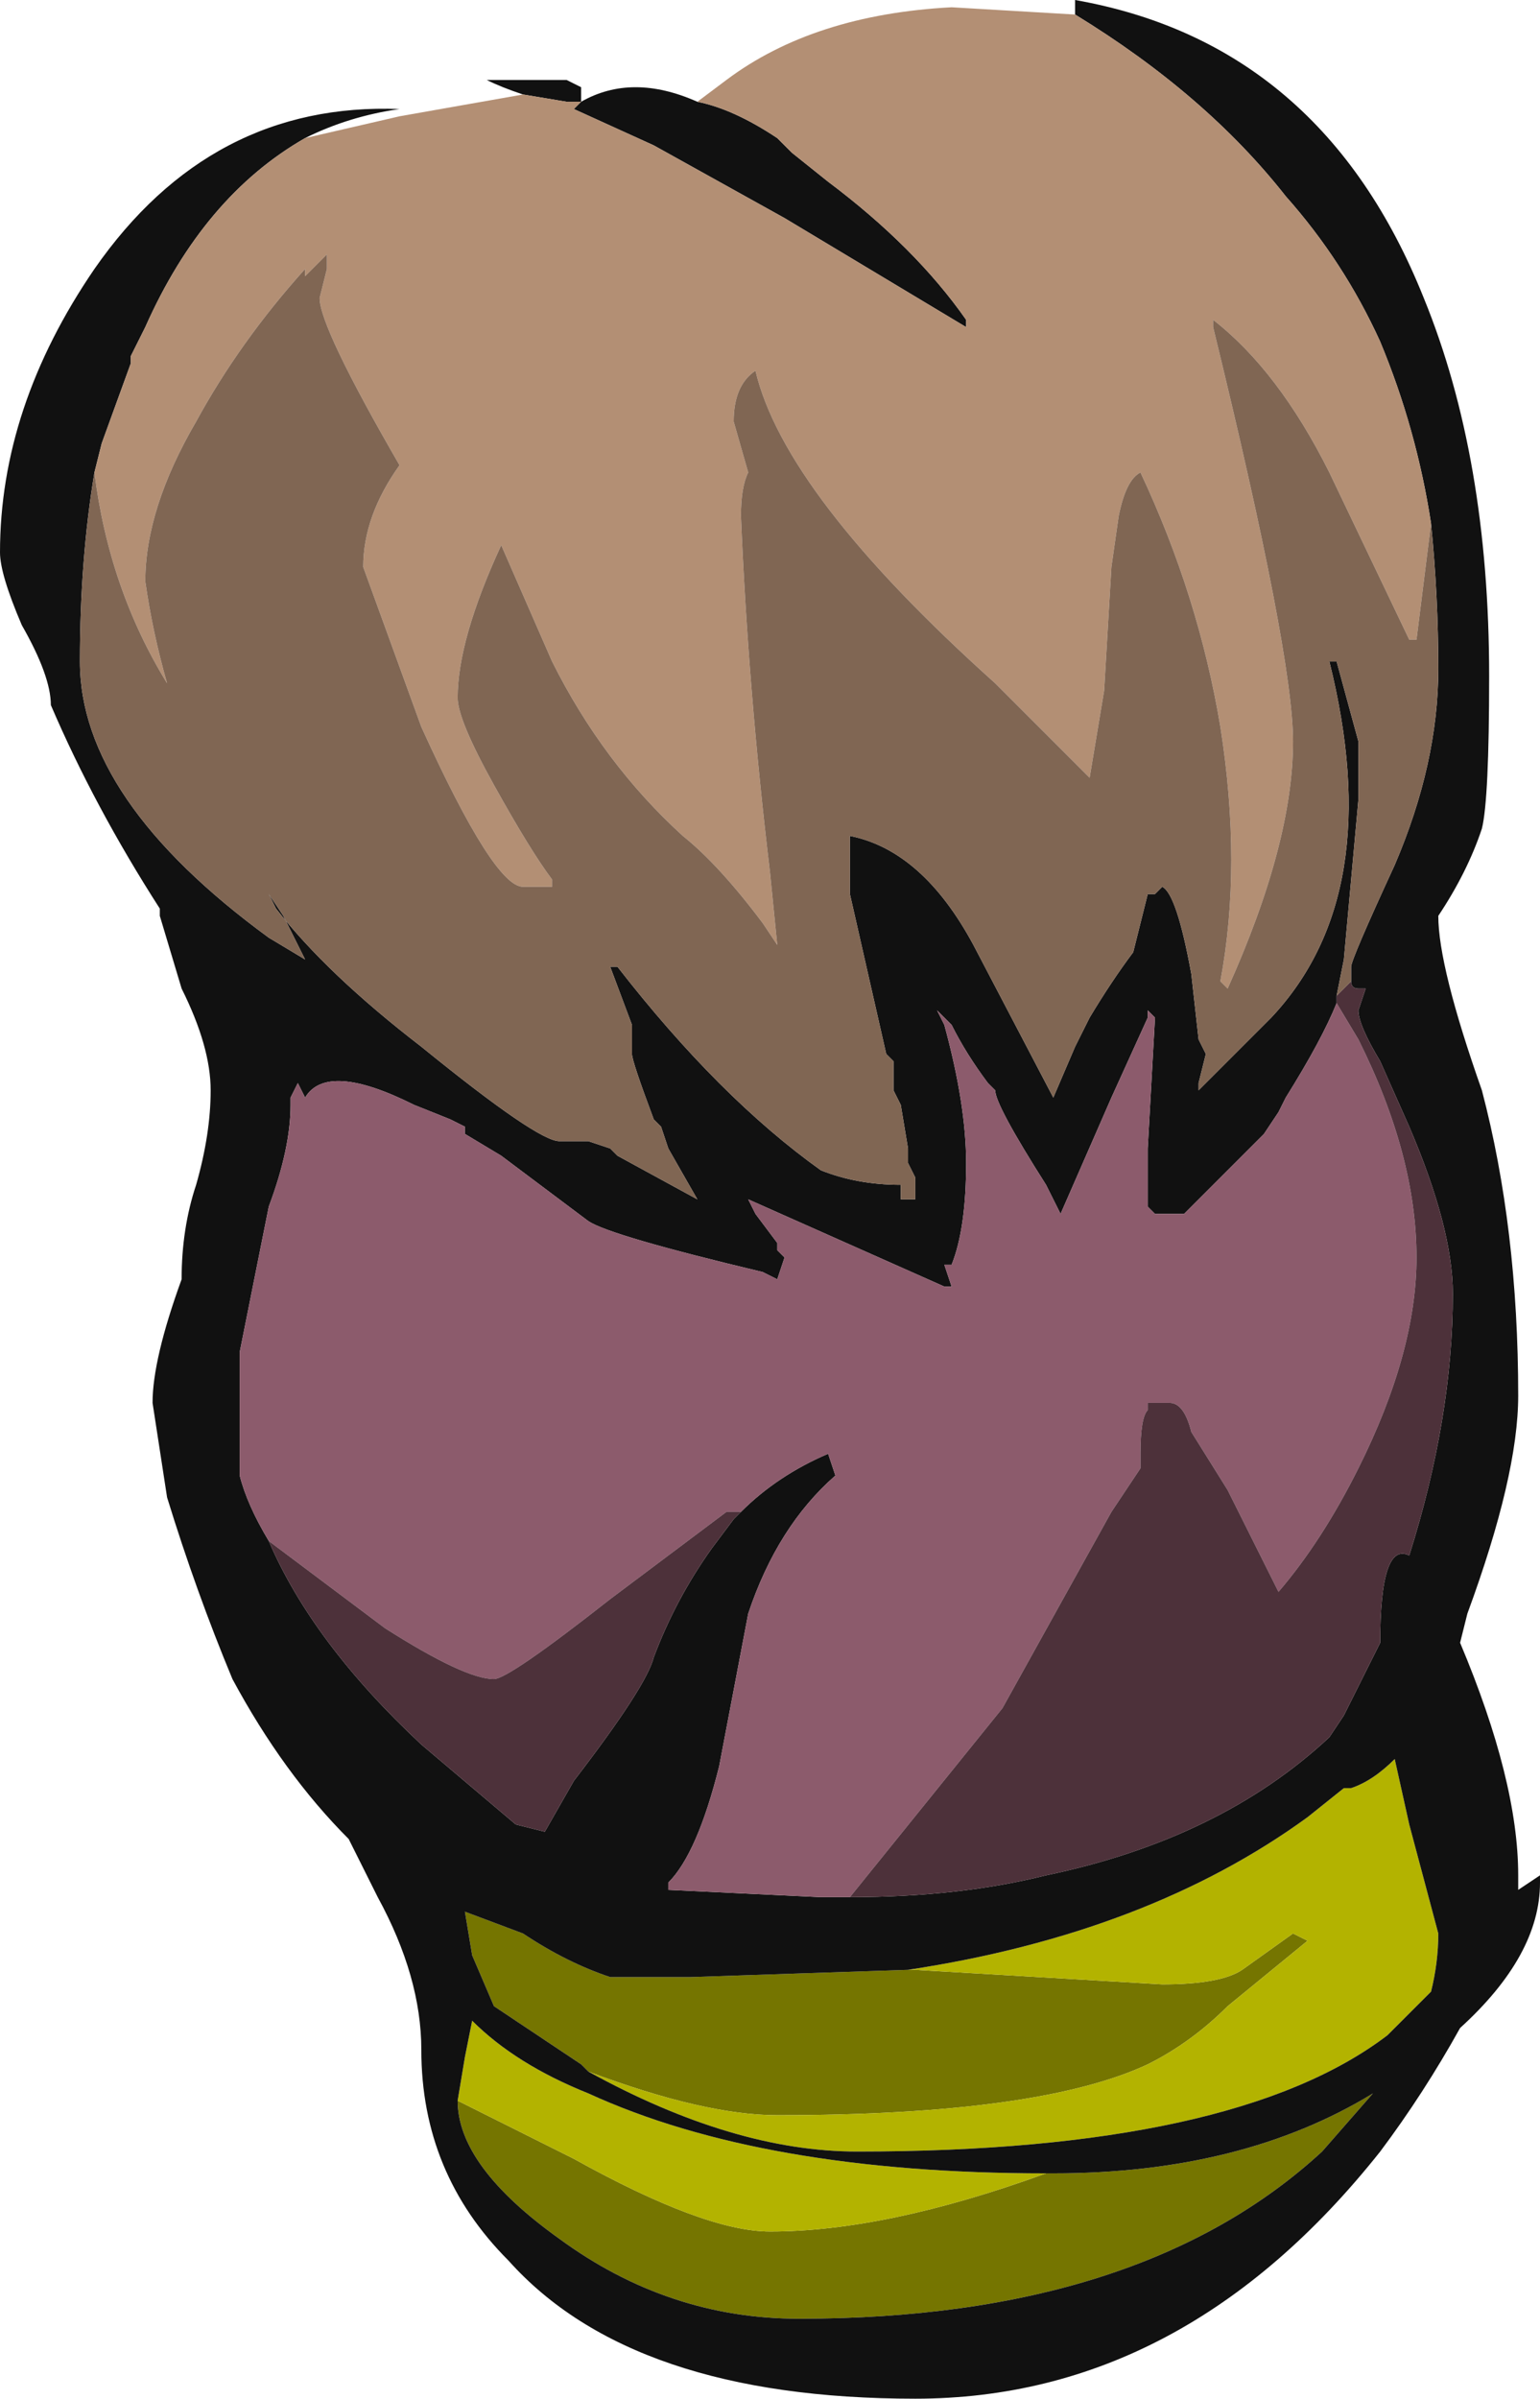 <?xml version="1.0" encoding="UTF-8" standalone="no"?>
<svg xmlns:ffdec="https://www.free-decompiler.com/flash" xmlns:xlink="http://www.w3.org/1999/xlink" ffdec:objectType="frame" height="115.5px" width="74.2px" xmlns="http://www.w3.org/2000/svg">
  <g transform="matrix(1.0, 0.0, 0.0, 1.0, 35.7, 116.9)">
    <use ffdec:characterId="221" height="16.5" transform="matrix(7.0, 0.0, 0.0, 7.0, -35.7, -116.9)" width="10.6" xlink:href="#shape0"/>
  </g>
  <defs>
    <g id="shape0" transform="matrix(1.0, 0.0, 0.0, 1.0, 5.1, 16.7)">
      <path d="M1.15 -3.15 L1.2 -3.15 2.9 -3.05 Q3.3 -3.05 3.45 -3.15 L3.8 -3.4 3.9 -3.35 3.35 -2.9 Q3.1 -2.65 2.8 -2.5 2.05 -2.15 0.25 -2.15 -0.25 -2.15 -1.05 -2.45 L-1.1 -2.5 -1.7 -2.9 -1.85 -3.25 -1.9 -3.55 -1.5 -3.4 Q-1.2 -3.2 -0.9 -3.1 L-0.35 -3.1 1.15 -3.15 M2.1 -1.75 L2.15 -1.75 Q3.45 -1.75 4.35 -2.3 L4.0 -1.9 Q2.75 -0.75 0.4 -0.75 -0.5 -0.75 -1.25 -1.3 -1.95 -1.8 -1.95 -2.25 L-1.15 -1.85 Q-0.25 -1.35 0.2 -1.35 1.0 -1.35 2.1 -1.75" fill="#757500" fill-rule="evenodd" stroke="none"/>
      <path d="M1.15 -3.15 Q2.8 -3.4 3.9 -4.2 L4.15 -4.4 4.2 -4.4 Q4.35 -4.45 4.5 -4.6 L4.6 -4.15 4.8 -3.4 Q4.8 -3.2 4.75 -3.0 L4.45 -2.7 Q3.4 -1.9 0.8 -1.9 -0.05 -1.9 -1.05 -2.45 -0.25 -2.15 0.25 -2.15 2.05 -2.15 2.8 -2.5 3.1 -2.65 3.35 -2.9 L3.9 -3.35 3.8 -3.4 3.45 -3.15 Q3.3 -3.05 2.9 -3.05 L1.2 -3.15 1.15 -3.15 M2.1 -1.75 Q1.0 -1.35 0.2 -1.35 -0.25 -1.35 -1.15 -1.85 L-1.95 -2.25 -1.9 -2.55 -1.85 -2.8 Q-1.55 -2.5 -1.05 -2.3 0.15 -1.75 2.1 -1.75" fill="#b3b300" fill-rule="evenodd" stroke="none"/>
      <path d="M2.3 -16.6 L2.3 -16.7 Q4.0 -16.4 4.7 -14.65 5.15 -13.55 5.15 -12.05 5.15 -11.2 5.1 -11.0 5.0 -10.7 4.8 -10.4 4.8 -10.05 5.1 -9.2 5.35 -8.25 5.35 -7.1 5.35 -6.55 5.0 -5.6 L4.95 -5.4 Q5.35 -4.45 5.35 -3.8 L5.35 -3.7 5.5 -3.8 Q5.5 -3.9 5.5 -3.75 5.5 -3.25 4.95 -2.75 4.7 -2.3 4.4 -1.9 3.05 -0.2 1.2 -0.2 -0.75 -0.2 -1.6 -1.15 -2.2 -1.75 -2.2 -2.6 -2.2 -3.1 -2.5 -3.65 L-2.7 -4.05 Q-3.15 -4.5 -3.5 -5.15 -3.75 -5.75 -3.95 -6.4 L-4.05 -7.05 Q-4.05 -7.35 -3.85 -7.9 -3.85 -8.25 -3.75 -8.55 -3.65 -8.9 -3.65 -9.2 -3.65 -9.5 -3.85 -9.9 L-4.0 -10.4 -4.0 -10.45 Q-4.45 -11.15 -4.75 -11.85 -4.75 -12.05 -4.95 -12.4 -5.1 -12.75 -5.1 -12.9 -5.1 -13.9 -4.45 -14.85 -3.65 -16.0 -2.35 -15.95 -2.7 -15.9 -3.0 -15.75 -3.7 -15.35 -4.1 -14.45 L-4.2 -14.25 -4.2 -14.2 -4.4 -13.65 -4.45 -13.45 Q-4.55 -12.85 -4.55 -12.15 -4.55 -11.2 -3.25 -10.25 L-3.0 -10.1 -3.15 -10.4 -3.25 -10.55 -3.2 -10.45 Q-2.85 -10.0 -2.2 -9.5 -1.4 -8.85 -1.25 -8.85 L-1.05 -8.85 -0.9 -8.8 -0.85 -8.75 -0.3 -8.45 -0.5 -8.8 -0.55 -8.95 -0.6 -9.0 Q-0.75 -9.4 -0.75 -9.45 L-0.75 -9.65 -0.9 -10.05 -0.85 -10.05 Q-0.5 -9.6 -0.15 -9.25 0.2 -8.9 0.55 -8.65 0.8 -8.55 1.1 -8.55 L1.1 -8.45 1.2 -8.45 1.2 -8.6 1.15 -8.7 1.15 -8.8 1.1 -9.1 1.05 -9.2 1.05 -9.4 1.0 -9.45 0.75 -10.55 0.75 -10.95 Q1.25 -10.85 1.6 -10.2 L2.15 -9.15 2.3 -9.5 2.4 -9.7 Q2.55 -9.95 2.7 -10.15 L2.8 -10.55 2.85 -10.55 2.9 -10.6 Q3.0 -10.55 3.1 -10.0 L3.15 -9.55 3.2 -9.45 3.15 -9.25 3.15 -9.2 3.65 -9.7 Q4.45 -10.55 4.05 -12.15 L4.1 -12.15 4.25 -11.6 4.25 -11.2 4.15 -10.1 4.1 -9.85 4.1 -9.8 Q4.0 -9.55 3.75 -9.15 L3.7 -9.05 3.6 -8.9 3.05 -8.35 2.85 -8.35 2.8 -8.4 2.8 -8.55 Q2.8 -8.65 2.8 -8.8 L2.85 -9.7 2.8 -9.75 2.8 -9.7 2.55 -9.15 2.2 -8.35 2.1 -8.55 Q1.75 -9.1 1.75 -9.2 L1.7 -9.25 Q1.55 -9.45 1.45 -9.65 L1.35 -9.75 1.4 -9.65 Q1.55 -9.1 1.55 -8.7 1.55 -8.25 1.45 -8.0 L1.4 -8.0 1.45 -7.85 1.4 -7.85 0.05 -8.45 0.1 -8.35 0.25 -8.15 0.25 -8.1 0.3 -8.05 0.25 -7.9 0.15 -7.95 Q-0.9 -8.2 -1.05 -8.3 L-1.65 -8.75 -1.9 -8.9 -1.9 -8.95 -2.0 -9.0 -2.25 -9.1 Q-2.85 -9.4 -3.0 -9.15 L-3.05 -9.25 -3.1 -9.15 -3.1 -9.1 Q-3.1 -8.8 -3.25 -8.4 L-3.45 -7.4 -3.45 -6.55 Q-3.4 -6.35 -3.25 -6.1 -2.95 -5.4 -2.2 -4.7 L-1.55 -4.15 -1.35 -4.1 -1.15 -4.45 Q-0.65 -5.1 -0.6 -5.3 -0.45 -5.7 -0.2 -6.05 L-0.05 -6.25 0.0 -6.3 Q0.25 -6.55 0.6 -6.7 L0.65 -6.55 Q0.25 -6.2 0.05 -5.6 L-0.15 -4.55 Q-0.3 -3.95 -0.5 -3.75 L-0.5 -3.7 0.55 -3.65 0.75 -3.65 Q1.5 -3.65 2.1 -3.8 3.3 -4.05 4.05 -4.75 L4.15 -4.9 4.4 -5.4 Q4.4 -6.1 4.6 -6.0 4.9 -6.95 4.9 -7.8 4.9 -8.25 4.6 -8.95 L4.4 -9.4 Q4.25 -9.65 4.25 -9.75 L4.3 -9.9 4.25 -9.9 Q4.2 -9.9 4.2 -9.95 L4.2 -10.05 Q4.2 -10.1 4.5 -10.75 4.8 -11.45 4.8 -12.1 4.8 -12.6 4.75 -13.1 4.65 -13.75 4.4 -14.35 4.15 -14.9 3.75 -15.35 3.2 -16.05 2.3 -16.6 M-1.5 -16.05 Q-1.65 -16.1 -1.75 -16.15 L-1.2 -16.15 -1.1 -16.1 -1.1 -16.0 Q-0.75 -16.2 -0.3 -16.0 -0.05 -15.95 0.25 -15.75 L0.35 -15.65 0.6 -15.45 Q1.2 -15.0 1.55 -14.5 L1.55 -14.45 0.3 -15.2 Q-0.15 -15.45 -0.6 -15.7 L-1.15 -15.95 -1.1 -16.0 -1.2 -16.0 -1.5 -16.05 M-1.05 -2.45 Q-0.05 -1.9 0.8 -1.9 3.4 -1.9 4.45 -2.7 L4.75 -3.0 Q4.8 -3.2 4.8 -3.4 L4.6 -4.15 4.5 -4.6 Q4.35 -4.45 4.2 -4.4 L4.15 -4.4 3.9 -4.2 Q2.8 -3.4 1.15 -3.15 L-0.35 -3.1 -0.9 -3.1 Q-1.2 -3.2 -1.5 -3.4 L-1.9 -3.55 -1.85 -3.25 -1.7 -2.9 -1.1 -2.5 -1.05 -2.45 M-1.95 -2.25 Q-1.95 -1.8 -1.25 -1.3 -0.5 -0.75 0.4 -0.75 2.75 -0.75 4.0 -1.9 L4.35 -2.3 Q3.45 -1.75 2.15 -1.75 L2.1 -1.75 Q0.15 -1.75 -1.05 -2.3 -1.55 -2.5 -1.85 -2.8 L-1.9 -2.55 -1.95 -2.25" fill="#111111" fill-rule="evenodd" stroke="none"/>
      <path d="M0.75 -3.65 L0.55 -3.65 -0.5 -3.7 -0.5 -3.75 Q-0.3 -3.95 -0.15 -4.55 L0.05 -5.6 Q0.25 -6.2 0.65 -6.55 L0.6 -6.7 Q0.25 -6.55 0.0 -6.3 L-0.1 -6.3 -0.9 -5.7 Q-1.6 -5.15 -1.7 -5.15 -1.9 -5.15 -2.45 -5.5 L-3.25 -6.1 Q-3.4 -6.35 -3.45 -6.55 L-3.45 -7.4 -3.25 -8.4 Q-3.1 -8.8 -3.1 -9.1 L-3.1 -9.15 -3.05 -9.25 -3.0 -9.15 Q-2.85 -9.4 -2.25 -9.1 L-2.0 -9.0 -1.9 -8.95 -1.9 -8.9 -1.65 -8.75 -1.05 -8.3 Q-0.9 -8.2 0.15 -7.95 L0.25 -7.9 0.3 -8.05 0.25 -8.1 0.25 -8.15 0.1 -8.35 0.05 -8.45 1.4 -7.85 1.45 -7.85 1.4 -8.0 1.45 -8.0 Q1.55 -8.25 1.55 -8.7 1.55 -9.1 1.4 -9.65 L1.35 -9.75 1.45 -9.65 Q1.55 -9.45 1.7 -9.25 L1.75 -9.2 Q1.75 -9.1 2.1 -8.55 L2.2 -8.35 2.55 -9.15 2.8 -9.7 2.8 -9.75 2.85 -9.7 2.8 -8.8 Q2.8 -8.65 2.8 -8.55 L2.8 -8.4 2.85 -8.35 3.05 -8.35 3.6 -8.9 3.7 -9.05 3.75 -9.15 Q4.0 -9.55 4.1 -9.8 L4.25 -9.55 Q4.65 -8.75 4.65 -8.05 4.65 -7.4 4.25 -6.6 4.0 -6.1 3.7 -5.75 L3.35 -6.45 3.1 -6.85 Q3.05 -7.05 2.95 -7.05 L2.8 -7.05 2.8 -7.0 Q2.75 -6.95 2.75 -6.7 L2.75 -6.6 2.55 -6.3 1.8 -4.95 0.75 -3.65" fill="#8c5b6c" fill-rule="evenodd" stroke="none"/>
      <path d="M4.2 -9.95 Q4.2 -9.9 4.25 -9.9 L4.3 -9.9 4.25 -9.75 Q4.25 -9.65 4.4 -9.4 L4.6 -8.95 Q4.9 -8.25 4.9 -7.8 4.9 -6.95 4.6 -6.0 4.4 -6.1 4.4 -5.4 L4.15 -4.9 4.05 -4.75 Q3.3 -4.05 2.1 -3.8 1.5 -3.65 0.75 -3.65 L1.8 -4.95 2.55 -6.3 2.75 -6.6 2.75 -6.7 Q2.75 -6.95 2.8 -7.0 L2.8 -7.05 2.95 -7.05 Q3.05 -7.05 3.1 -6.85 L3.35 -6.45 3.7 -5.75 Q4.0 -6.1 4.25 -6.6 4.65 -7.4 4.65 -8.05 4.65 -8.75 4.25 -9.55 L4.1 -9.8 4.1 -9.85 4.2 -9.95 M0.0 -6.3 L-0.05 -6.25 -0.2 -6.05 Q-0.45 -5.7 -0.6 -5.3 -0.65 -5.1 -1.15 -4.45 L-1.35 -4.1 -1.55 -4.15 -2.2 -4.7 Q-2.95 -5.4 -3.25 -6.1 L-2.45 -5.5 Q-1.9 -5.15 -1.7 -5.15 -1.6 -5.15 -0.9 -5.7 L-0.1 -6.3 0.0 -6.3" fill="#4d313a" fill-rule="evenodd" stroke="none"/>
      <path d="M-3.0 -15.75 L-2.35 -15.9 -1.5 -16.05 -1.2 -16.0 -1.1 -16.0 -1.15 -15.95 -0.6 -15.7 Q-0.15 -15.45 0.3 -15.2 L1.55 -14.45 1.55 -14.5 Q1.2 -15.0 0.6 -15.45 L0.35 -15.65 0.25 -15.75 Q-0.05 -15.95 -0.3 -16.0 L-0.1 -16.15 Q0.5 -16.6 1.45 -16.65 L2.3 -16.6 Q3.2 -16.05 3.75 -15.35 4.15 -14.9 4.4 -14.35 4.65 -13.75 4.75 -13.1 L4.65 -12.3 4.6 -12.3 4.05 -13.45 Q3.7 -14.15 3.25 -14.5 L3.25 -14.45 Q3.8 -12.2 3.8 -11.6 3.8 -10.9 3.35 -9.9 L3.3 -9.95 Q3.45 -10.75 3.3 -11.7 3.15 -12.6 2.75 -13.45 2.65 -13.4 2.6 -13.15 L2.55 -12.8 2.5 -11.95 2.4 -11.35 1.75 -12.0 Q0.3 -13.3 0.1 -14.15 -0.05 -14.05 -0.05 -13.8 L0.05 -13.45 Q0.0 -13.35 0.0 -13.15 0.05 -11.95 0.2 -10.7 L0.25 -10.2 0.15 -10.35 Q-0.15 -10.75 -0.4 -10.95 -0.95 -11.45 -1.3 -12.15 L-1.65 -12.95 Q-1.95 -12.3 -1.95 -11.9 -1.95 -11.75 -1.7 -11.3 -1.45 -10.85 -1.3 -10.65 L-1.3 -10.6 -1.5 -10.6 Q-1.7 -10.6 -2.2 -11.7 -2.4 -12.25 -2.6 -12.8 -2.6 -13.15 -2.35 -13.5 -2.9 -14.45 -2.9 -14.65 L-2.85 -14.85 Q-2.85 -14.9 -2.85 -14.95 L-3.0 -14.8 -3.0 -14.85 Q-3.45 -14.35 -3.75 -13.8 -4.1 -13.2 -4.1 -12.7 -4.05 -12.35 -3.95 -12.0 -4.35 -12.65 -4.45 -13.45 L-4.4 -13.65 -4.2 -14.2 -4.2 -14.25 -4.1 -14.45 Q-3.7 -15.35 -3.0 -15.75" fill="#b38f74" fill-rule="evenodd" stroke="none"/>
      <path d="M4.75 -13.1 Q4.8 -12.6 4.8 -12.1 4.8 -11.45 4.5 -10.75 4.2 -10.1 4.2 -10.05 L4.2 -9.95 4.1 -9.85 4.15 -10.1 4.25 -11.2 4.25 -11.6 4.1 -12.15 4.05 -12.15 Q4.45 -10.55 3.65 -9.7 L3.15 -9.2 3.15 -9.25 3.2 -9.45 3.15 -9.55 3.1 -10.0 Q3.0 -10.55 2.9 -10.6 L2.85 -10.55 2.8 -10.55 2.7 -10.15 Q2.55 -9.95 2.4 -9.7 L2.3 -9.5 2.15 -9.15 1.6 -10.2 Q1.25 -10.85 0.75 -10.95 L0.75 -10.55 1.0 -9.45 1.05 -9.4 1.05 -9.2 1.1 -9.1 1.15 -8.8 1.15 -8.7 1.2 -8.6 1.2 -8.45 1.1 -8.45 1.1 -8.55 Q0.8 -8.55 0.55 -8.65 0.2 -8.9 -0.15 -9.25 -0.5 -9.6 -0.85 -10.05 L-0.9 -10.05 -0.75 -9.65 -0.75 -9.45 Q-0.75 -9.4 -0.6 -9.0 L-0.55 -8.95 -0.5 -8.8 -0.3 -8.45 -0.85 -8.75 -0.9 -8.8 -1.05 -8.85 -1.25 -8.85 Q-1.4 -8.85 -2.2 -9.5 -2.85 -10.0 -3.2 -10.45 L-3.25 -10.55 -3.15 -10.4 -3.0 -10.1 -3.25 -10.25 Q-4.55 -11.2 -4.55 -12.15 -4.55 -12.85 -4.45 -13.45 -4.35 -12.65 -3.95 -12.0 -4.05 -12.35 -4.1 -12.7 -4.1 -13.2 -3.75 -13.8 -3.45 -14.35 -3.0 -14.85 L-3.0 -14.8 -2.85 -14.95 Q-2.85 -14.9 -2.85 -14.85 L-2.9 -14.65 Q-2.9 -14.45 -2.35 -13.5 -2.6 -13.15 -2.6 -12.8 -2.4 -12.25 -2.2 -11.7 -1.7 -10.6 -1.5 -10.6 L-1.3 -10.6 -1.3 -10.65 Q-1.45 -10.85 -1.7 -11.3 -1.95 -11.75 -1.95 -11.9 -1.95 -12.3 -1.65 -12.95 L-1.3 -12.15 Q-0.95 -11.45 -0.4 -10.95 -0.15 -10.75 0.15 -10.35 L0.25 -10.2 0.2 -10.7 Q0.05 -11.95 0.0 -13.15 0.0 -13.35 0.05 -13.45 L-0.05 -13.8 Q-0.05 -14.05 0.1 -14.15 0.3 -13.3 1.75 -12.0 L2.4 -11.35 2.5 -11.95 2.55 -12.8 2.6 -13.15 Q2.65 -13.4 2.75 -13.45 3.15 -12.6 3.3 -11.7 3.45 -10.75 3.3 -9.95 L3.35 -9.9 Q3.8 -10.9 3.8 -11.6 3.8 -12.2 3.25 -14.45 L3.25 -14.5 Q3.7 -14.15 4.05 -13.45 L4.6 -12.3 4.65 -12.3 4.75 -13.1" fill="#806653" fill-rule="evenodd" stroke="none"/>
    </g>
  </defs>
</svg>
